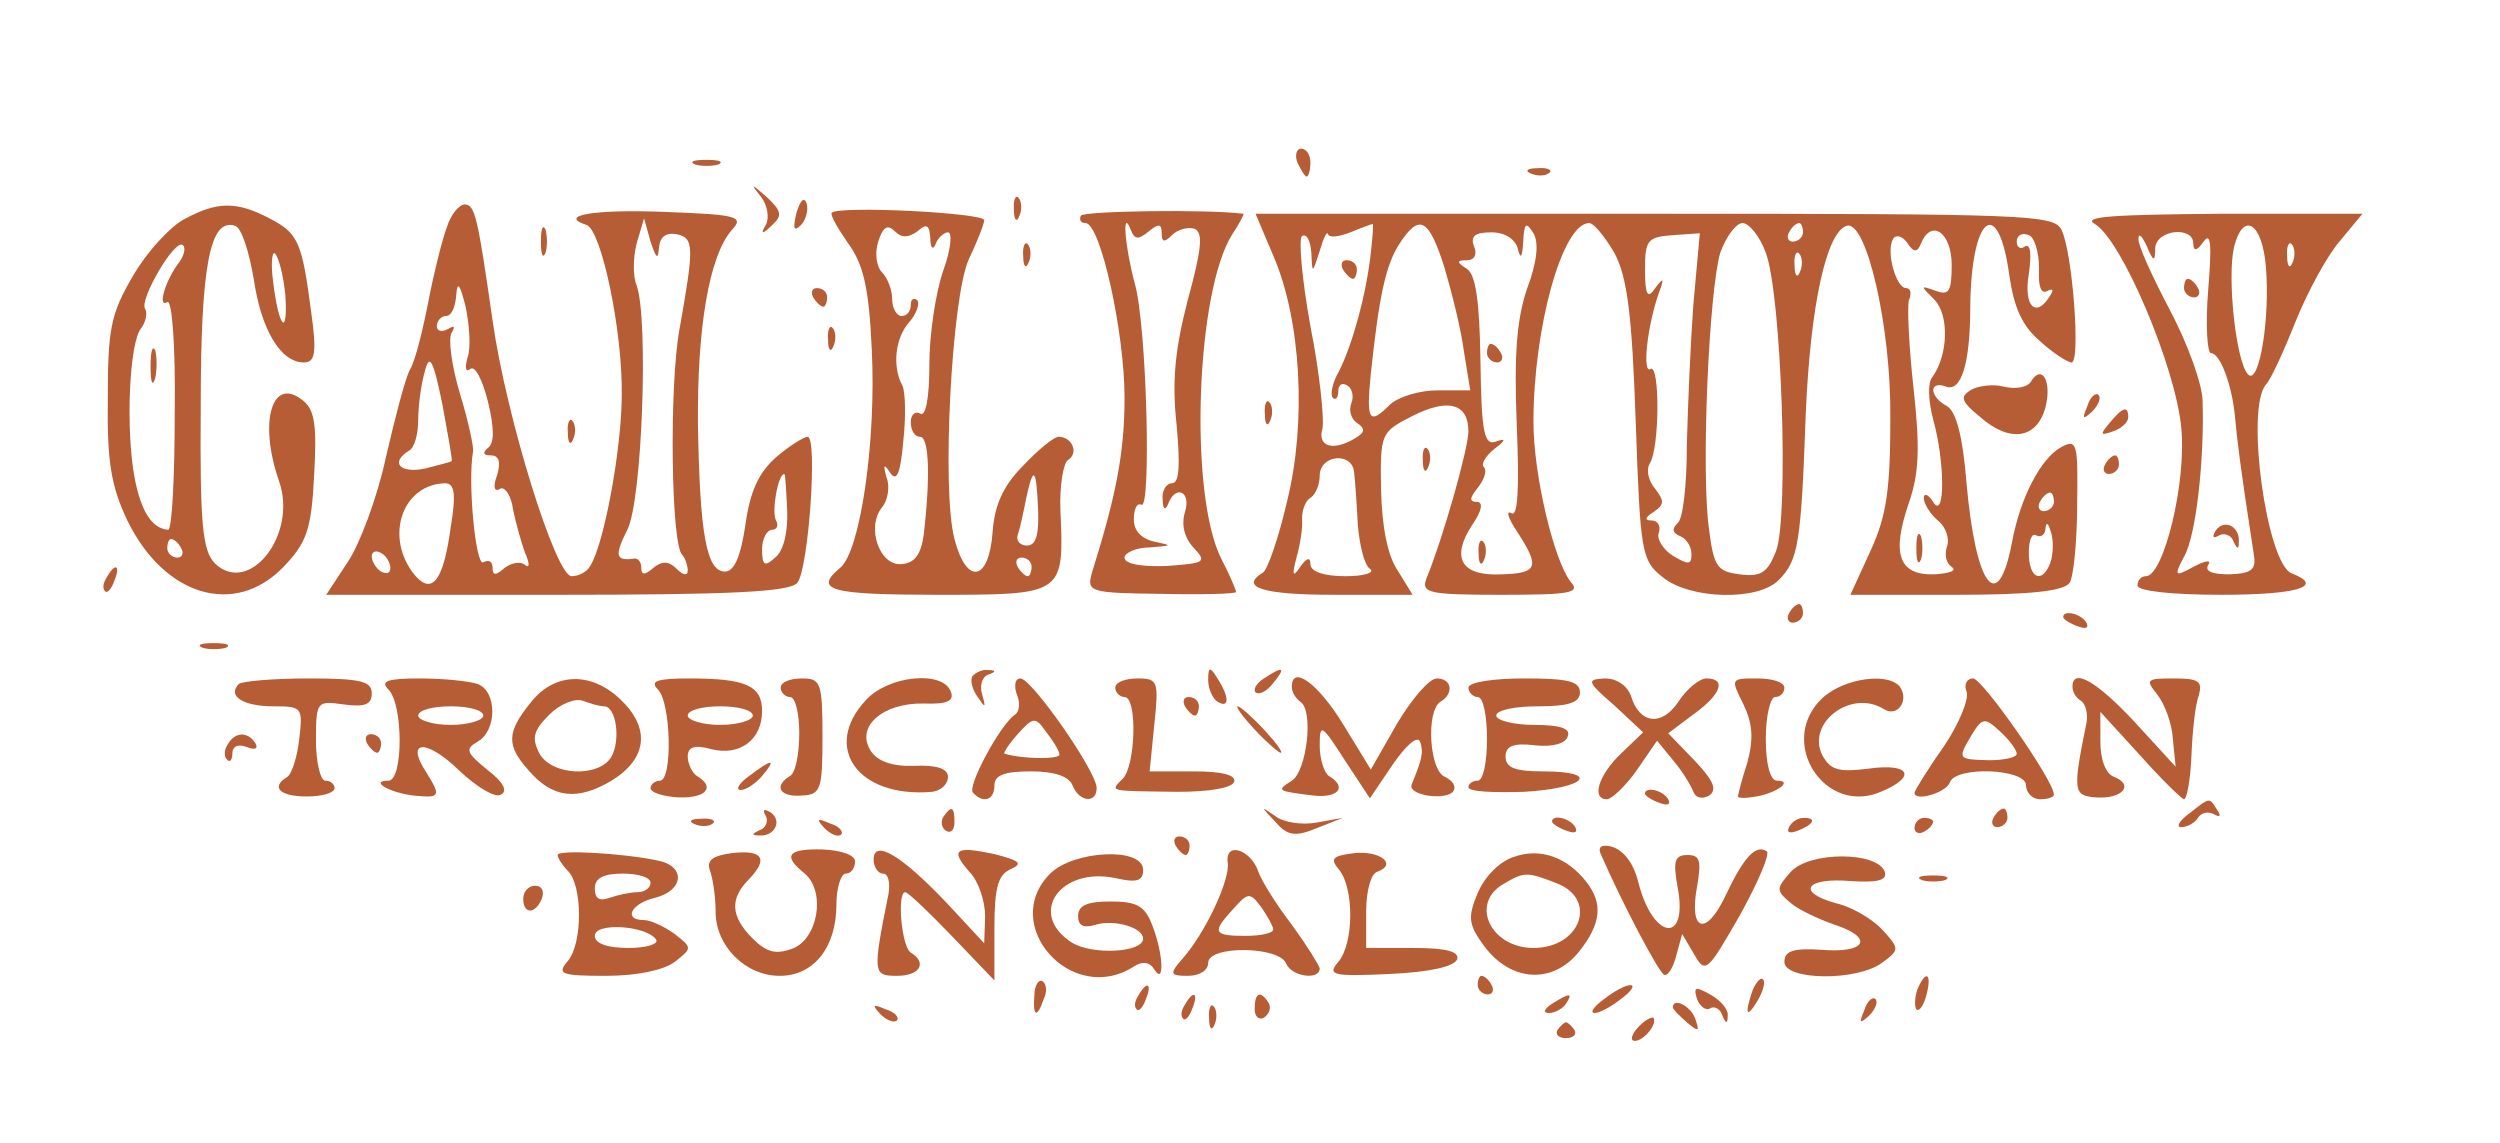 <?xml version="1.0" standalone="no"?>
<!DOCTYPE svg PUBLIC "-//W3C//DTD SVG 20010904//EN"
 "http://www.w3.org/TR/2001/REC-SVG-20010904/DTD/svg10.dtd">
<svg version="1.0" xmlns="http://www.w3.org/2000/svg"
 width="269pt" height="123pt" viewBox="0 0 269 123"
 preserveAspectRatio="xMidYMid meet">
<g transform="translate(0,123) scale(0.1,-0.1)"
fill="#b75d35" stroke="none">
<path d="M1396 1055 c4 -8 8 -15 10 -15 2 0 4 7 4 15 0 8 -4 15 -10 15 -5 0
-7 -7 -4 -15z"/>
<path d="M748 1053 c6 -2 18 -2 25 0 6 3 1 5 -13 5 -14 0 -19 -2 -12 -5z"/>
<path d="M1648 1043 c7 -3 16 -2 19 1 4 3 -2 6 -13 5 -11 0 -14 -3 -6 -6z"/>
<path d="M819 1018 c7 -9 9 -23 5 -30 -6 -10 -4 -11 7 0 11 10 10 15 -6 30
-17 15 -18 15 -6 0z"/>
<path d="M857 1001 c-4 -17 -3 -21 5 -13 5 5 8 16 6 23 -3 8 -7 3 -11 -10z"/>
<path d="M1091 1004 c0 -11 3 -14 6 -6 3 7 2 16 -1 19 -3 4 -6 -2 -5 -13z"/>
<path d="M198 994 c-15 -8 -40 -35 -55 -61 -24 -41 -27 -57 -27 -132 -1 -69 4
-95 21 -131 40 -82 116 -104 168 -50 25 26 30 40 33 98 3 53 1 71 -12 81 -33
27 -48 -22 -26 -86 21 -58 -32 -125 -69 -89 -13 14 -16 41 -15 169 0 152 10
203 37 194 7 -2 15 -28 20 -57 8 -55 29 -90 54 -90 12 0 14 10 8 53 -10 77
-14 86 -45 102 -36 19 -57 18 -92 -1z m-5 -46 c-15 -19 -24 -50 -13 -43 5 3 9
-45 8 -120 0 -69 -3 -125 -7 -125 -17 1 -29 19 -36 55 -10 52 -6 147 7 162 5
7 7 16 4 21 -6 10 33 77 41 68 3 -3 1 -11 -4 -18z m114 -35 c3 -47 -7 -36 -13
13 -3 21 -1 35 2 31 4 -4 9 -24 11 -44z m-112 -273 c3 -5 1 -10 -4 -10 -6 0
-11 5 -11 10 0 6 2 10 4 10 3 0 8 -4 11 -10z"/>
<path d="M162 835 c0 -16 2 -22 5 -12 2 9 2 23 0 30 -3 6 -5 -1 -5 -18z"/>
<path d="M481 986 c-5 -13 -14 -49 -20 -80 -6 -31 -14 -64 -20 -74 -5 -9 -16
-52 -26 -95 -9 -42 -28 -93 -41 -112 l-23 -35 248 0 c187 0 251 3 259 13 12
15 22 157 11 157 -4 0 -20 -10 -34 -22 -19 -17 -28 -37 -33 -73 -5 -34 -12
-50 -22 -50 -20 0 -27 41 -29 158 -1 104 12 181 36 209 14 15 8 17 -72 20 -77
3 -115 -4 -84 -14 16 -5 39 -114 38 -183 0 -57 -19 -161 -34 -184 -3 -6 -12
-11 -20 -11 -17 0 -70 170 -85 275 -16 112 -19 125 -30 125 -6 0 -15 -11 -19
-24z m228 -23 c1 12 7 17 19 15 19 -4 19 -13 3 -103 -11 -61 -9 -230 3 -242 3
-3 6 -11 6 -17 0 -6 -5 -5 -12 2 -8 8 -15 9 -25 1 -9 -8 -13 -8 -13 0 0 6 -3
10 -7 10 -21 -3 -22 3 -8 31 16 31 23 227 10 263 -4 9 -4 29 0 45 l8 27 7 -25
c6 -18 8 -20 9 -7z m-206 -118 c-3 -11 -2 -16 3 -12 5 4 13 -11 19 -35 7 -29
7 -45 0 -50 -6 -5 -5 -8 3 -8 9 0 11 -7 7 -21 -5 -13 -3 -19 3 -15 5 3 12 -7
14 -22 3 -15 9 -36 13 -47 5 -11 5 -17 0 -13 -4 4 -14 3 -22 -3 -10 -9 -13 -8
-13 0 0 7 -4 9 -10 6 -8 -5 -17 86 -11 119 1 4 -5 33 -14 62 -9 30 -13 60 -9
66 4 7 3 8 -4 4 -7 -4 -12 -2 -12 3 0 6 5 11 10 11 6 0 10 10 11 23 1 15 4 11
10 -13 4 -19 6 -44 2 -55z m-17 -111 c0 -1 -13 -4 -28 -8 -27 -6 -39 6 -18 19
6 3 10 18 10 33 0 15 3 38 7 52 5 20 9 14 19 -35 6 -33 11 -60 10 -61z m361
-53 c1 -24 -4 -44 -13 -51 -11 -10 -14 -9 -14 9 0 11 5 21 11 21 5 0 7 5 4 10
-5 9 2 50 9 50 1 0 2 -18 3 -39z m-362 -18 c-8 -60 -21 -75 -41 -49 -30 41
-10 95 35 96 10 0 12 -11 6 -47z m-65 -44 c0 -6 -4 -7 -10 -4 -5 3 -10 11 -10
16 0 6 5 7 10 4 6 -3 10 -11 10 -16z"/>
<path d="M895 1001 c-2 -2 6 -16 17 -32 17 -23 23 -48 26 -115 5 -97 -12 -217
-34 -235 -29 -24 -11 -29 105 -29 136 0 136 0 132 91 -1 26 3 50 8 54 12 7 5
25 -10 25 -5 0 -22 -14 -38 -31 -22 -22 -31 -43 -33 -72 -4 -53 -28 -57 -41
-7 -14 53 -3 258 15 300 9 19 17 39 17 43 1 8 -157 16 -164 8z m92 -20 c10 9
13 7 14 -7 0 -11 3 -14 6 -6 2 6 9 12 13 12 5 0 3 -19 -5 -41 -8 -23 -15 -68
-15 -101 0 -37 -4 -57 -10 -53 -5 3 -10 -1 -10 -9 0 -9 4 -16 10 -16 10 0 11
-45 4 -105 -3 -22 -10 -31 -24 -32 -24 -2 -38 40 -21 61 6 7 9 22 5 32 -4 14
-3 16 4 5 7 -10 11 0 14 35 3 27 2 53 -1 59 -11 20 -8 51 7 68 8 9 12 20 9 24
-4 3 -7 1 -7 -5 0 -7 -4 -12 -10 -12 -5 0 -10 8 -10 18 0 10 -5 23 -11 29 -6
6 -8 21 -4 33 5 16 10 19 18 11 7 -7 14 -7 24 0z m130 -299 c1 -27 -2 -39 -12
-39 -7 0 -12 5 -10 11 2 6 6 23 9 39 8 37 11 34 13 -11z m-7 -62 c0 -5 -2 -10
-4 -10 -3 0 -8 5 -11 10 -3 6 -1 10 4 10 6 0 11 -4 11 -10z"/>
<path d="M1163 998 c-2 -5 0 -8 5 -8 16 0 42 -117 42 -188 0 -59 -9 -105 -35
-188 -6 -21 -3 -22 74 -23 45 -1 81 0 81 2 0 2 -7 19 -16 36 -35 70 -27 288
12 349 8 12 13 22 12 22 -40 5 -171 3 -175 -2z m73 -17 c11 9 14 8 14 -2 0
-10 3 -10 11 -2 6 6 17 9 24 7 10 -4 8 -22 -7 -77 -14 -54 -17 -88 -12 -134 4
-44 3 -63 -5 -63 -6 0 -11 -8 -10 -17 0 -11 3 -13 6 -5 8 21 25 13 18 -9 -4
-13 -1 -27 9 -38 15 -16 13 -17 -29 -20 -26 -1 -45 2 -45 9 0 5 12 11 28 11
23 2 24 2 5 6 -15 3 -23 12 -23 24 0 11 3 18 8 16 11 -8 6 193 -7 238 -11 41
-14 83 -4 57 4 -10 8 -10 19 -1z"/>
<path d="M1370 955 c30 -69 36 -179 15 -264 -9 -39 -21 -74 -26 -77 -26 -16 0
-24 76 -24 l85 0 -16 26 c-11 16 -17 47 -18 87 -1 61 0 62 33 79 39 20 61 14
61 -16 0 -19 -28 -117 -45 -158 -6 -16 1 -18 80 -18 75 0 86 2 75 14 -18 23
-40 115 -40 172 0 101 31 214 60 214 5 0 17 -15 27 -32 14 -26 19 -66 23 -181
5 -141 6 -150 29 -168 29 -24 103 -26 125 -3 21 21 24 39 29 179 5 116 22 195
44 202 21 7 48 -108 47 -207 0 -76 -4 -105 -21 -142 l-22 -48 114 0 c80 0 116
4 122 13 4 6 8 44 8 84 1 66 0 71 -17 62 -22 -12 -44 -54 -53 -102 -15 -80
-39 -49 -49 63 -4 50 -11 77 -21 83 -19 10 -20 28 -1 21 16 -6 26 24 26 86 1
98 30 121 42 34 5 -35 14 -55 33 -71 14 -13 30 -23 34 -23 10 0 1 120 -11 143
-8 16 -39 17 -438 17 l-429 0 19 -45z m105 3 c-5 -46 -20 -99 -34 -127 -7 -12
-10 -25 -7 -29 3 -3 6 0 6 7 0 7 4 10 10 6 5 -3 7 -12 4 -19 -3 -8 0 -17 6
-21 9 -6 9 -10 -1 -16 -24 -15 -42 -10 -36 10 2 10 -3 60 -13 110 -9 50 -13
94 -9 97 5 3 9 -5 10 -18 1 -23 1 -23 9 2 4 14 8 22 9 18 1 -4 11 -3 24 2 12
5 23 9 24 9 1 1 0 -14 -2 -31z m79 -15 c8 -27 18 -67 21 -90 l7 -43 -35 0
c-20 0 -42 -7 -51 -15 -23 -23 -26 -18 -21 33 9 84 16 117 31 140 21 32 31 28
48 -25z m89 -24 c-11 -33 -14 -70 -11 -146 3 -72 1 -100 -6 -95 -6 3 -3 -6 7
-21 24 -37 22 -44 -18 -45 -43 -2 -54 18 -31 53 11 16 12 25 5 25 -8 0 -8 4 1
15 7 9 10 18 7 22 -4 3 1 12 11 20 12 9 13 12 2 8 -13 -5 -16 9 -17 86 -1 65
-5 94 -15 100 -11 7 -11 9 1 9 7 0 11 6 7 15 -4 11 1 15 19 15 14 0 25 -7 28
-17 3 -13 5 -10 6 7 1 20 3 22 11 9 6 -10 4 -31 -7 -60z m257 39 c17 -45 25
-285 11 -321 -9 -23 -16 -28 -39 -25 -24 3 -28 8 -33 48 -9 62 0 258 12 298 6
17 17 32 24 32 7 0 19 -15 25 -32z m40 22 c0 -5 -5 -10 -11 -10 -5 0 -7 5 -4
10 3 6 8 10 11 10 2 0 4 -4 4 -10z m-118 -78 c-3 -42 -6 -111 -7 -152 0 -41
-4 -79 -10 -83 -6 -6 -6 -10 3 -14 6 -2 12 -11 12 -19 0 -12 -3 -12 -20 -2
-11 7 -18 19 -15 25 2 7 -1 13 -8 13 -8 0 -7 3 2 9 12 8 12 12 2 25 -7 8 -10
20 -6 27 11 17 11 108 1 102 -9 -6 -4 45 9 82 6 16 5 17 -4 5 -8 -12 -11 -8
-11 20 0 32 3 35 30 37 l29 2 -7 -77z m245 66 c11 27 33 12 33 -23 0 -29 -3
-33 -17 -28 -17 6 -17 6 -2 -9 17 -17 15 -61 -2 -84 -5 -6 -4 -26 1 -45 13
-46 13 -110 0 -89 -5 8 -10 10 -10 4 0 -6 7 -17 15 -24 9 -7 13 -20 10 -28 -3
-9 -1 -18 5 -22 6 -4 -2 -7 -19 -8 -38 -1 -46 22 -27 77 11 32 12 59 5 123 -5
45 -7 88 -5 95 3 7 2 13 -3 13 -11 0 -22 40 -14 53 3 5 10 3 15 -4 7 -11 11
-11 15 -1z m127 -27 c-1 -19 2 -28 9 -24 6 3 7 1 3 -5 -15 -25 -29 -12 -23 23
3 21 2 33 -4 30 -5 -4 -9 -1 -9 5 0 7 6 10 13 7 6 -2 11 -18 11 -36z m-257 -3
c-3 -8 -6 -5 -6 6 -1 11 2 17 5 13 3 -3 4 -12 1 -19z m-480 -216 c1 -9 3 -35
4 -57 2 -22 7 -43 13 -47 6 -4 -6 -8 -26 -8 -24 0 -38 5 -38 13 0 8 -4 7 -11
-3 -8 -12 -9 -9 -4 10 4 14 7 33 6 42 0 10 4 20 10 23 5 4 9 14 9 23 0 23 35
26 37 4z m753 -32 c0 -5 -5 -10 -11 -10 -5 0 -7 5 -4 10 3 6 8 10 11 10 2 0 4
-4 4 -10z m-4 -66 c-9 -23 -23 -16 -23 11 0 13 3 22 8 19 5 -3 10 1 10 8 1 7
3 5 6 -5 3 -10 2 -25 -1 -33z"/>
<path d="M1445 940 c3 -5 8 -10 11 -10 2 0 4 5 4 10 0 6 -5 10 -11 10 -5 0 -7
-4 -4 -10z"/>
<path d="M1600 850 c0 -5 5 -10 11 -10 5 0 7 5 4 10 -3 6 -8 10 -11 10 -2 0
-4 -4 -4 -10z"/>
<path d="M1591 634 c0 -11 3 -14 6 -6 3 7 2 16 -1 19 -3 4 -6 -2 -5 -13z"/>
<path d="M2062 640 c0 -14 2 -19 5 -12 2 6 2 18 0 25 -3 6 -5 1 -5 -13z"/>
<path d="M2254 989 c29 -17 87 -154 93 -219 6 -59 -19 -160 -38 -160 -5 0 -9
-4 -9 -10 0 -6 37 -10 90 -10 82 0 112 9 76 23 -27 10 -50 177 -28 203 5 5 19
35 32 68 13 32 34 71 48 87 l24 29 -154 0 c-115 -1 -148 -3 -134 -11z m184
-45 c5 -55 -7 -129 -19 -117 -13 13 -23 105 -15 138 10 38 30 25 34 -21z
m-119 19 c1 20 41 24 41 5 0 -9 4 -8 11 2 8 11 9 -3 5 -52 -3 -38 -1 -68 3
-68 10 0 23 -35 26 -70 2 -22 5 -49 20 -146 3 -17 -2 -21 -26 -22 -18 0 -27 3
-23 10 4 6 -3 5 -16 -2 -20 -11 -21 -10 -10 11 13 22 22 105 20 167 0 18 -16
62 -35 98 -19 36 -35 71 -34 77 0 7 4 3 9 -8 7 -17 9 -17 9 -2z m148 -15 c-3
-8 -6 -5 -6 6 -1 11 2 17 5 13 3 -3 4 -12 1 -19z"/>
<path d="M2350 920 c0 -5 5 -10 11 -10 5 0 7 5 4 10 -3 6 -8 10 -11 10 -2 0
-4 -4 -4 -10z"/>
<path d="M2384 659 c-4 -7 -3 -9 4 -5 5 3 13 0 15 -6 4 -9 6 -10 6 -1 1 17
-16 25 -25 12z"/>
<path d="M582 970 c0 -14 2 -19 5 -12 2 6 2 18 0 25 -3 6 -5 1 -5 -13z"/>
<path d="M1101 954 c0 -11 3 -14 6 -6 3 7 2 16 -1 19 -3 4 -6 -2 -5 -13z"/>
<path d="M875 910 c3 -5 8 -10 11 -10 2 0 4 5 4 10 0 6 -5 10 -11 10 -5 0 -7
-4 -4 -10z"/>
<path d="M891 864 c0 -11 3 -14 6 -6 3 7 2 16 -1 19 -3 4 -6 -2 -5 -13z"/>
<path d="M2185 819 c-4 -6 -17 -8 -29 -5 -11 3 -28 1 -36 -4 -11 -7 -10 -12
11 -29 32 -28 61 -23 70 11 7 28 -4 47 -16 27z"/>
<path d="M2246 793 c-6 -14 -5 -15 5 -6 7 7 10 15 7 18 -3 3 -9 -2 -12 -12z"/>
<path d="M1361 784 c0 -11 3 -14 6 -6 3 7 2 16 -1 19 -3 4 -6 -2 -5 -13z"/>
<path d="M2270 775 c-11 -13 -10 -14 4 -9 9 3 16 10 16 15 0 13 -6 11 -20 -6z"/>
<path d="M611 764 c0 -11 3 -14 6 -6 3 7 2 16 -1 19 -3 4 -6 -2 -5 -13z"/>
<path d="M1531 734 c0 -11 3 -14 6 -6 3 7 2 16 -1 19 -3 4 -6 -2 -5 -13z"/>
<path d="M2265 730 c-3 -5 -1 -10 4 -10 6 0 11 5 11 10 0 6 -2 10 -4 10 -3 0
-8 -4 -11 -10z"/>
<path d="M115 609 c-4 -6 -5 -12 -2 -15 2 -3 7 2 10 11 7 17 1 20 -8 4z"/>
<path d="M1925 570 c-3 -5 -1 -10 4 -10 6 0 11 5 11 10 0 6 -2 10 -4 10 -3 0
-8 -4 -11 -10z"/>
<path d="M2220 566 c0 -2 7 -7 16 -10 8 -3 12 -2 9 4 -6 10 -25 14 -25 6z"/>
<path d="M218 533 c6 -2 18 -2 25 0 6 3 1 5 -13 5 -14 0 -19 -2 -12 -5z"/>
<path d="M1046 502 c-2 -4 0 -14 6 -22 8 -12 9 -12 5 2 -3 9 -1 19 6 22 9 3 9
5 0 5 -6 1 -14 -3 -17 -7z"/>
<path d="M1300 498 c0 -9 5 -20 10 -23 13 -8 13 5 0 25 -8 13 -10 13 -10 -2z"/>
<path d="M1360 500 c-8 -5 -12 -12 -9 -15 4 -3 12 1 19 10 14 17 11 19 -10 5z"/>
<path d="M257 494 c-13 -13 5 -24 37 -24 31 0 32 -1 28 -35 -2 -19 -8 -38 -13
-41 -18 -11 -8 -21 21 -21 17 0 30 4 30 9 0 4 -4 8 -10 8 -5 0 -10 19 -10 43
0 43 1 43 30 39 23 -3 30 0 30 12 0 13 -12 16 -68 16 -38 0 -72 -3 -75 -6z"/>
<path d="M418 488 c16 -16 16 -98 0 -98 -21 0 1 -13 27 -16 29 -3 30 -1 13 26
-22 34 1 35 36 1 19 -18 39 -30 45 -26 8 4 2 14 -15 27 -22 18 -24 22 -10 30
21 12 21 54 0 62 -9 3 -36 6 -62 6 -36 0 -43 -3 -34 -12z m102 -28 c0 -5 -16
-10 -35 -10 -19 0 -35 5 -35 10 0 6 16 10 35 10 19 0 35 -4 35 -10z"/>
<path d="M571 474 c-26 -32 -26 -46 -3 -72 26 -31 53 -34 90 -12 39 24 42 57
9 88 -32 30 -71 28 -96 -4z m79 -4 c13 0 18 -36 8 -54 -13 -23 -65 -21 -78 4
-8 16 -6 24 11 41 11 11 27 18 36 15 8 -3 18 -6 23 -6z"/>
<path d="M708 488 c14 -14 16 -98 2 -98 -5 0 -10 -4 -10 -8 0 -5 14 -9 30 -10
30 -1 40 11 20 23 -5 3 -10 13 -10 21 0 10 7 13 25 8 31 -8 55 10 55 41 0 27
-17 35 -78 35 -36 0 -43 -3 -34 -12z m102 -28 c0 -5 -16 -10 -35 -10 -19 0
-35 5 -35 10 0 6 16 10 35 10 19 0 35 -4 35 -10z"/>
<path d="M840 490 c0 -5 5 -10 10 -10 6 0 10 -18 10 -39 0 -22 -4 -43 -10 -46
-18 -11 -11 -23 13 -21 20 1 22 6 22 63 0 59 -2 63 -22 63 -13 0 -23 -4 -23
-10z"/>
<path d="M932 477 c-48 -51 -9 -106 71 -99 9 1 17 8 17 16 0 9 -12 13 -36 12
-24 -1 -40 5 -47 16 -17 26 13 52 57 51 26 -1 33 3 29 13 -9 23 -67 17 -91 -9z"/>
<path d="M1094 483 c4 -9 3 -19 -2 -22 -16 -11 -52 -78 -45 -84 11 -12 23 -8
23 8 0 11 11 15 39 15 25 0 41 -5 45 -15 7 -18 26 -20 26 -3 0 18 -70 118 -82
118 -6 0 -7 -8 -4 -17z m46 -65 c0 -5 -39 -5 -59 1 -2 0 4 10 14 21 17 19 19
19 31 2 7 -9 14 -20 14 -24z"/>
<path d="M1200 490 c0 -5 5 -10 10 -10 14 0 12 -74 -2 -88 -14 -14 -16 -13 59
-14 34 0 59 4 61 11 2 7 -13 11 -43 11 l-48 0 5 50 c5 47 4 50 -18 50 -13 0
-24 -4 -24 -10z"/>
<path d="M1390 491 c0 -6 4 -12 9 -16 15 -9 7 -75 -9 -85 -17 -11 -16 -11 23
-16 27 -3 37 9 17 21 -5 3 -10 18 -10 33 0 24 2 23 27 -16 l27 -41 25 37 c14
20 26 31 29 24 4 -12 2 -19 -9 -46 -5 -12 38 -18 45 -7 3 5 -1 11 -9 15 -17 6
-21 71 -5 81 15 9 12 25 -4 25 -8 0 -27 -22 -43 -49 l-28 -49 -30 49 c-27 44
-55 64 -55 40z"/>
<path d="M1580 490 c0 -5 5 -10 10 -10 6 0 10 -20 10 -45 0 -25 -4 -45 -10
-45 -5 0 -10 -3 -10 -7 0 -5 27 -6 60 -5 67 4 83 22 20 22 -30 0 -40 4 -40 16
0 11 8 15 32 12 19 -2 33 2 35 10 3 8 -8 12 -36 12 -23 0 -41 5 -41 10 0 6 20
10 45 10 33 0 45 4 45 15 0 12 -13 15 -60 15 -33 0 -60 -4 -60 -10z"/>
<path d="M1737 471 l31 -29 -24 -23 c-24 -23 -32 -49 -15 -49 5 0 20 14 32 31
l22 32 18 -22 c10 -12 19 -27 21 -33 3 -7 10 -8 17 -4 9 6 5 16 -16 38 l-28
29 28 21 c29 21 35 38 13 38 -7 0 -21 -11 -30 -25 -18 -27 -42 -24 -51 6 -4
11 -15 19 -28 19 -20 -1 -20 -3 10 -29z"/>
<path d="M1876 472 c10 -21 11 -37 4 -63 -6 -18 -10 -35 -10 -36 0 -2 9 -2 20
0 22 4 40 17 22 17 -7 0 -12 17 -12 45 0 25 5 45 10 45 6 0 10 5 10 10 0 6
-13 10 -29 10 -29 0 -29 0 -15 -28z"/>
<path d="M1961 479 c-50 -47 3 -129 65 -100 37 16 28 30 -15 24 -32 -4 -41 -2
-50 14 -18 35 31 72 66 50 14 -9 27 8 18 23 -11 17 -60 11 -84 -11z"/>
<path d="M2116 486 c3 -8 -8 -35 -25 -60 -17 -24 -31 -47 -31 -49 0 -10 34 0
38 11 6 18 82 15 82 -3 0 -8 7 -15 15 -15 8 0 15 2 15 5 0 15 -77 125 -87 125
-7 0 -10 -7 -7 -14z m54 -67 c0 -4 -13 -7 -30 -7 -34 1 -34 1 -18 28 11 18 14
18 30 3 10 -9 18 -20 18 -24z"/>
<path d="M2230 491 c0 -6 4 -12 9 -15 5 -3 8 -14 6 -24 -15 -74 -14 -78 10
-80 28 -2 42 13 20 22 -9 3 -15 18 -15 38 l0 32 43 -47 c23 -26 45 -47 47 -47
3 0 7 21 8 47 1 25 4 55 8 65 4 15 0 18 -27 18 -29 0 -31 -1 -18 -17 8 -10 16
-31 17 -48 l3 -30 -44 48 c-41 44 -67 59 -67 38z"/>
<path d="M1275 470 c3 -5 8 -10 11 -10 2 0 4 5 4 10 0 6 -5 10 -11 10 -5 0 -7
-4 -4 -10z"/>
<path d="M1350 445 c13 -14 26 -25 28 -25 3 0 -5 11 -18 25 -13 14 -26 25 -28
25 -3 0 5 -11 18 -25z"/>
<path d="M245 429 c-4 -6 -4 -13 -1 -16 3 -4 6 -1 6 6 0 8 6 11 16 7 8 -3 12
-2 9 4 -8 13 -22 13 -30 -1z"/>
<path d="M395 430 c3 -5 8 -10 11 -10 2 0 4 5 4 10 0 6 -5 10 -11 10 -5 0 -7
-4 -4 -10z"/>
<path d="M806 395 c-11 -8 -15 -15 -9 -15 6 0 16 7 23 15 16 19 11 19 -14 0z"/>
<path d="M1770 376 c0 -2 7 -7 16 -10 8 -3 12 -2 9 4 -6 10 -25 14 -25 6z"/>
<path d="M2356 355 c-11 -8 -15 -15 -9 -15 7 0 15 5 18 10 4 6 11 7 17 4 7 -4
8 -2 4 4 -9 14 -7 15 -30 -3z"/>
<path d="M824 352 c3 -5 0 -13 -6 -15 -9 -4 -10 -6 -1 -6 17 -1 25 16 12 25
-7 4 -9 3 -5 -4z"/>
<path d="M1015 351 c-3 -5 -2 -12 3 -15 5 -3 9 1 9 9 0 17 -3 19 -12 6z"/>
<path d="M1372 346 c13 -15 21 -17 45 -7 l28 11 -28 -5 c-16 -3 -36 0 -45 7
-16 11 -16 11 0 -6z"/>
<path d="M2145 350 c-3 -5 -1 -10 4 -10 6 0 11 5 11 10 0 6 -2 10 -4 10 -3 0
-8 -4 -11 -10z"/>
<path d="M748 343 c7 -3 16 -2 19 1 4 3 -2 6 -13 5 -11 0 -14 -3 -6 -6z"/>
<path d="M887 339 c7 -7 15 -10 18 -7 3 3 -2 9 -12 12 -14 6 -15 5 -6 -5z"/>
<path d="M1670 346 c0 -2 7 -7 16 -10 8 -3 12 -2 9 4 -6 10 -25 14 -25 6z"/>
<path d="M1925 340 c-3 -6 1 -7 9 -4 18 7 21 14 7 14 -6 0 -13 -4 -16 -10z"/>
<path d="M2060 339 c0 -5 5 -7 10 -4 6 3 10 8 10 11 0 2 -4 4 -10 4 -5 0 -10
-5 -10 -11z"/>
<path d="M1265 320 c3 -5 8 -10 11 -10 2 0 4 5 4 10 0 6 -5 10 -11 10 -5 0 -7
-4 -4 -10z"/>
<path d="M600 310 c0 -3 5 -11 11 -17 16 -16 16 -78 0 -97 -12 -14 -8 -16 41
-16 33 0 62 6 74 15 19 15 19 15 0 30 -11 8 -26 15 -33 15 -23 0 -14 18 12 24
31 8 33 34 3 40 -38 8 -108 12 -108 6z m100 -30 c0 -5 -6 -10 -14 -10 -8 0
-21 -3 -30 -6 -11 -4 -16 -1 -16 10 0 11 9 16 30 16 17 0 30 -4 30 -10z m6
-61 c3 -5 -11 -9 -30 -9 -23 0 -36 5 -36 13 0 15 56 11 66 -4z"/>
<path d="M787 312 c-21 -3 -27 -8 -23 -19 3 -8 6 -28 6 -44 0 -37 32 -69 69
-69 37 0 61 31 61 77 0 18 5 33 10 33 6 0 10 6 10 13 0 7 -14 12 -35 13 -38 1
-43 -7 -19 -26 23 -20 14 -71 -14 -81 -17 -6 -27 -4 -42 11 -24 24 -25 43 -4
64 21 22 15 32 -19 28z"/>
<path d="M940 305 c0 -8 5 -15 10 -15 6 0 8 -10 6 -22 -17 -85 -17 -88 9 -88
25 0 33 14 15 25 -10 6 -15 65 -6 65 3 0 25 -21 50 -47 l46 -48 0 56 c0 45 4
58 18 64 13 6 9 9 -18 16 -42 9 -48 5 -27 -19 10 -10 17 -32 17 -48 l-1 -29
-39 42 c-49 52 -80 71 -80 48z"/>
<path d="M1321 302 c3 -18 -24 -76 -49 -104 -14 -16 -13 -18 6 -18 13 0 22 6
22 14 0 19 77 18 84 -1 6 -14 36 -18 36 -5 -1 4 -14 25 -30 47 -17 22 -33 48
-36 57 -8 24 -36 33 -33 10z m49 -72 c0 -4 -13 -7 -30 -7 -35 0 -36 4 -13 29
16 18 18 18 30 2 7 -10 13 -21 13 -24z"/>
<path d="M1457 312 c-24 -3 -26 -6 -16 -18 16 -20 16 -79 -1 -99 -12 -14 -7
-16 55 -13 44 2 70 8 73 16 2 8 -11 12 -47 12 l-51 0 0 39 c0 22 5 41 12 43
22 8 3 23 -25 20z"/>
<path d="M1629 308 c-16 -5 -32 -22 -39 -39 -11 -26 -10 -34 7 -57 29 -39 74
-41 102 -6 24 30 26 52 8 75 -21 27 -50 37 -78 27z m45 -28 c46 -17 27 -70
-24 -70 -46 0 -69 48 -32 69 22 13 25 13 56 1z"/>
<path d="M1722 312 c23 -53 64 -131 69 -131 4 -1 10 9 13 22 l6 22 13 -22 c12
-21 14 -19 49 42 20 36 33 67 29 69 -12 8 -25 -7 -44 -47 -21 -45 -40 -40 -31
9 5 28 3 34 -10 34 -14 0 -16 -6 -11 -34 12 -62 -26 -58 -42 4 -6 25 -20 40
-36 40 -5 0 -7 -3 -5 -8z"/>
<path d="M1130 290 c-55 -55 23 -143 90 -100 9 6 17 5 22 -3 11 -18 10 16 -2
47 -8 21 -16 26 -45 26 -25 0 -35 -4 -35 -16 0 -10 6 -13 19 -9 20 6 51 -3 51
-15 0 -15 -55 -18 -77 -4 -48 31 -12 82 48 69 22 -5 29 -3 29 9 0 25 -75 21
-100 -4z"/>
<path d="M1927 292 c-16 -18 -16 -20 -1 -33 9 -8 31 -18 48 -24 43 -14 34 -31
-14 -27 -30 2 -40 -1 -40 -13 0 -20 78 -21 105 -1 19 14 19 15 1 35 -11 12
-33 25 -50 29 -44 12 -33 28 15 24 30 -2 40 1 37 10 -8 22 -81 22 -101 0z"/>
<path d="M2068 283 c6 -2 18 -2 25 0 6 3 1 5 -13 5 -14 0 -19 -2 -12 -5z"/>
<path d="M563 263 c0 -17 13 -17 20 0 3 8 0 14 -7 14 -7 0 -13 -6 -13 -14z"/>
<path d="M1113 159 c-2 -23 3 -25 10 -4 4 8 3 16 -1 19 -4 3 -9 -4 -9 -15z"/>
<path d="M1590 170 c0 -5 5 -10 11 -10 5 0 7 5 4 10 -3 6 -8 10 -11 10 -2 0
-4 -4 -4 -10z"/>
<path d="M1886 165 c-9 -26 -7 -32 5 -12 6 10 9 21 6 23 -2 3 -7 -2 -11 -11z"/>
<path d="M2063 165 c-3 -9 -3 -18 -1 -21 3 -3 8 4 11 16 6 23 -1 27 -10 5z"/>
<path d="M1225 159 c-4 -6 -5 -12 -2 -15 2 -3 7 2 10 11 7 17 1 20 -8 4z"/>
<path d="M1726 155 c-11 -8 -16 -15 -10 -15 5 0 18 7 28 15 11 8 16 15 10 15
-5 0 -18 -7 -28 -15z"/>
<path d="M1826 155 c3 -8 10 -13 14 -10 5 3 11 -1 13 -7 4 -10 6 -10 6 -1 1 7
-8 17 -19 23 -16 9 -18 8 -14 -5z"/>
<path d="M1275 149 c-4 -6 -5 -12 -2 -15 2 -3 7 2 10 11 7 17 1 20 -8 4z"/>
<path d="M1350 144 c0 -8 5 -12 10 -9 6 4 8 11 5 16 -9 14 -15 11 -15 -7z"/>
<path d="M1670 150 c-9 -6 -10 -10 -3 -10 6 0 15 5 18 10 8 12 4 12 -15 0z"/>
<path d="M2006 143 c-6 -14 -5 -15 5 -6 7 7 10 15 7 18 -3 3 -9 -2 -12 -12z"/>
<path d="M947 139 c7 -7 15 -10 18 -7 3 3 -2 9 -12 12 -14 6 -15 5 -6 -5z"/>
<path d="M1301 134 c0 -11 3 -14 6 -6 3 7 2 16 -1 19 -3 4 -6 -2 -5 -13z"/>
<path d="M1800 146 c0 -2 7 -9 15 -16 13 -11 14 -10 9 4 -5 14 -24 23 -24 12z"/>
<path d="M1762 124 c-7 -8 -8 -14 -3 -14 10 0 25 19 20 25 -2 1 -10 -3 -17
-11z"/>
<path d="M1676 122 c-3 -5 1 -9 9 -9 8 0 12 4 9 9 -3 4 -7 8 -9 8 -2 0 -6 -4
-9 -8z"/>
</g>
</svg>
